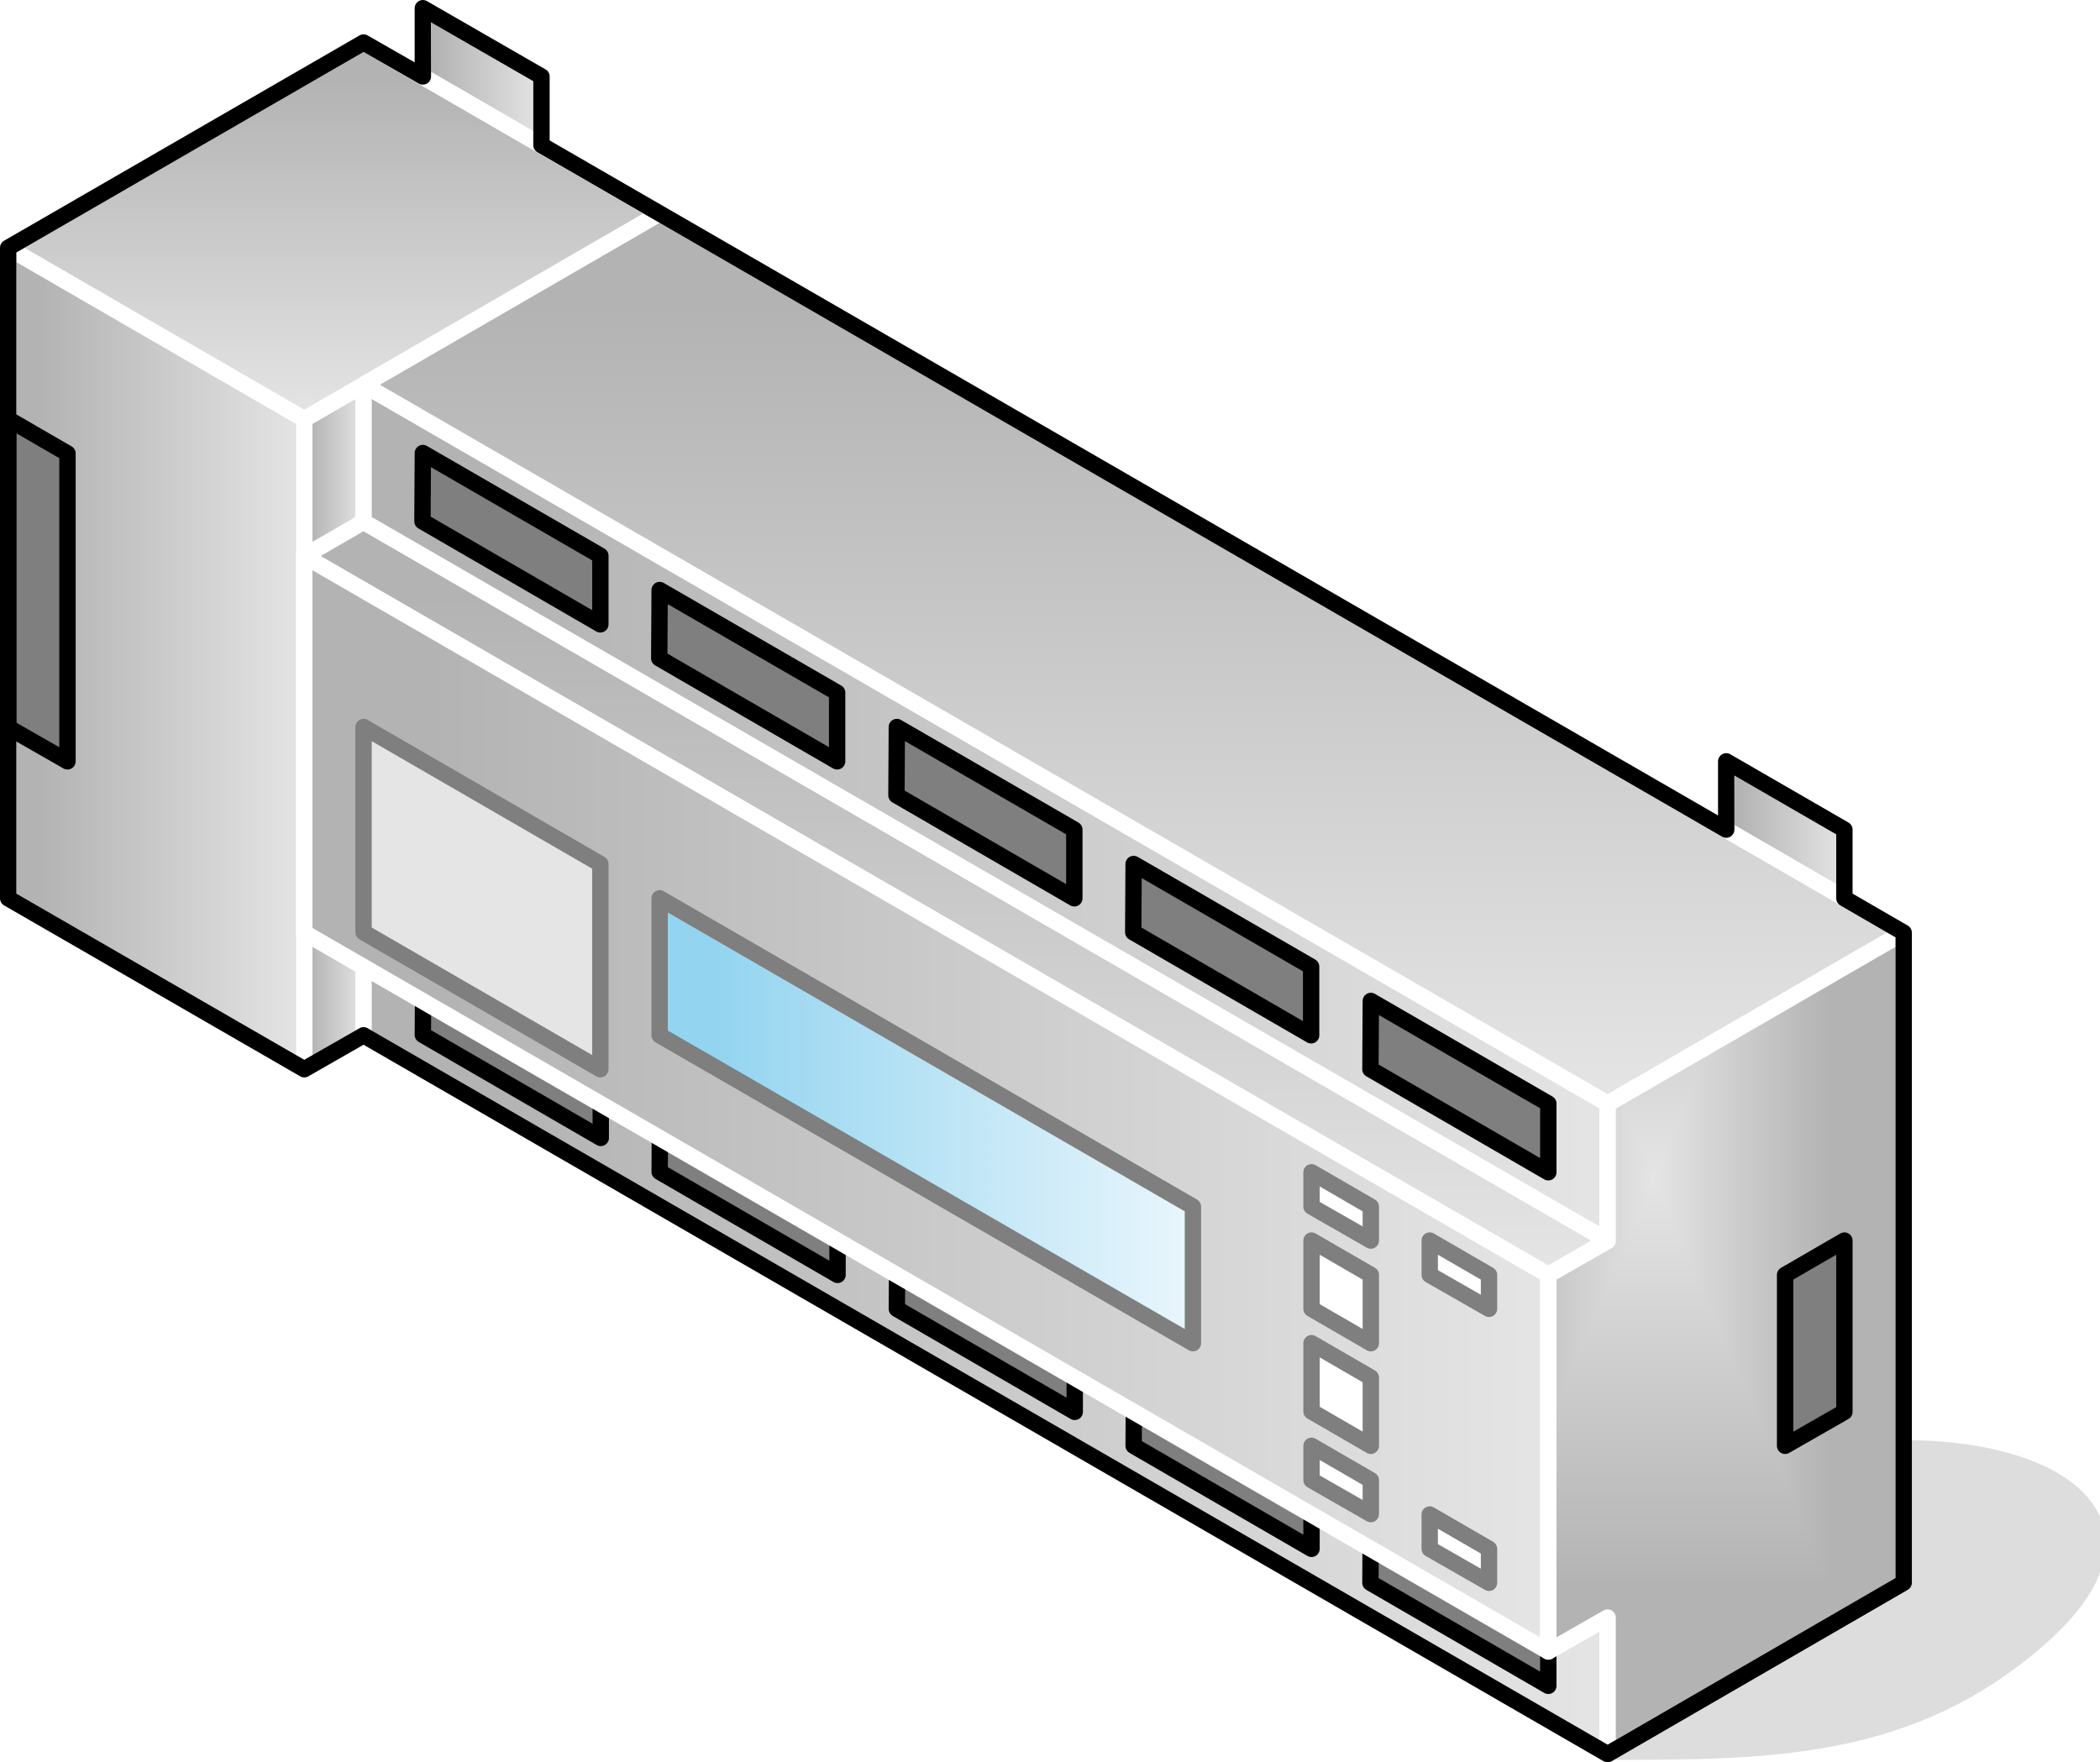 <?xml version="1.0" encoding="UTF-8"?>
<!DOCTYPE svg PUBLIC "-//W3C//DTD SVG 1.1//EN" "http://www.w3.org/Graphics/SVG/1.1/DTD/svg11.dtd">
<svg version="1.2" width="51.35mm" height="43.1mm" viewBox="16536 7975 5135 4310" preserveAspectRatio="xMidYMid" fill-rule="evenodd" stroke-width="28.222" stroke-linejoin="round" xmlns="http://www.w3.org/2000/svg" xmlns:ooo="http://xml.openoffice.org/svg/export" xmlns:xlink="http://www.w3.org/1999/xlink" xmlns:presentation="http://sun.com/xmlns/staroffice/presentation" xmlns:smil="http://www.w3.org/2001/SMIL20/" xmlns:anim="urn:oasis:names:tc:opendocument:xmlns:animation:1.0" xml:space="preserve">
 <defs class="ClipPathGroup">
  <clipPath id="presentation_clip_path" clipPathUnits="userSpaceOnUse">
   <rect x="16536" y="7975" width="5135" height="4310"/>
  </clipPath>
 </defs>
 <defs class="TextShapeIndex">
  <g ooo:slide="id1" ooo:id-list="id3 id4 id5 id6 id7 id8 id9 id10 id11 id12 id13 id14 id15 id16 id17 id18 id19 id20 id21 id22 id23 id24 id25 id26 id27 id28 id29 id30 id31 id32 id33 id34 id35 id36 id37 id38 id39"/>
 </defs>
 <defs class="EmbeddedBulletChars">
  <g id="bullet-char-template(57356)" transform="scale(0,-0)">
   <path d="M 580,1141 L 1163,571 580,0 -4,571 580,1141 Z"/>
  </g>
  <g id="bullet-char-template(57354)" transform="scale(0,-0)">
   <path d="M 8,1128 L 1137,1128 1137,0 8,0 8,1128 Z"/>
  </g>
  <g id="bullet-char-template(10146)" transform="scale(0,-0)">
   <path d="M 174,0 L 602,739 174,1481 1456,739 174,0 Z M 1358,739 L 309,1346 659,739 1358,739 Z"/>
  </g>
  <g id="bullet-char-template(10132)" transform="scale(0,-0)">
   <path d="M 2015,739 L 1276,0 717,0 1260,543 174,543 174,936 1260,936 717,1481 1274,1481 2015,739 Z"/>
  </g>
  <g id="bullet-char-template(10007)" transform="scale(0,-0)">
   <path d="M 0,-2 C -7,14 -16,27 -25,37 L 356,567 C 262,823 215,952 215,954 215,979 228,992 255,992 264,992 276,990 289,987 310,991 331,999 354,1012 L 381,999 492,748 772,1049 836,1024 860,1049 C 881,1039 901,1025 922,1006 886,937 835,863 770,784 769,783 710,716 594,584 L 774,223 C 774,196 753,168 711,139 L 727,119 C 717,90 699,76 672,76 641,76 570,178 457,381 L 164,-76 C 142,-110 111,-127 72,-127 30,-127 9,-110 8,-76 1,-67 -2,-52 -2,-32 -2,-23 -1,-13 0,-2 Z"/>
  </g>
  <g id="bullet-char-template(10004)" transform="scale(0,-0)">
   <path d="M 285,-33 C 182,-33 111,30 74,156 52,228 41,333 41,471 41,549 55,616 82,672 116,743 169,778 240,778 293,778 328,747 346,684 L 369,508 C 377,444 397,411 428,410 L 1163,1116 C 1174,1127 1196,1133 1229,1133 1271,1133 1292,1118 1292,1087 L 1292,965 C 1292,929 1282,901 1262,881 L 442,47 C 390,-6 338,-33 285,-33 Z"/>
  </g>
  <g id="bullet-char-template(9679)" transform="scale(0,-0)">
   <path d="M 813,0 C 632,0 489,54 383,161 276,268 223,411 223,592 223,773 276,916 383,1023 489,1130 632,1184 813,1184 992,1184 1136,1130 1245,1023 1353,916 1407,772 1407,592 1407,412 1353,268 1245,161 1136,54 992,0 813,0 Z"/>
  </g>
  <g id="bullet-char-template(8226)" transform="scale(0,-0)">
   <path d="M 346,457 C 273,457 209,483 155,535 101,586 74,649 74,723 74,796 101,859 155,911 209,963 273,989 346,989 419,989 480,963 531,910 582,859 608,796 608,723 608,648 583,586 532,535 482,483 420,457 346,457 Z"/>
  </g>
  <g id="bullet-char-template(8211)" transform="scale(0,-0)">
   <path d="M -4,459 L 1135,459 1135,606 -4,606 -4,459 Z"/>
  </g>
 </defs>
 <defs class="TextEmbeddedBitmaps"/>
 <g class="SlideGroup">
  <g>
   <g id="id1" class="Slide" clip-path="url(#presentation_clip_path)">
    <g class="Page">
     <g class="Group">
      <g class="com.sun.star.drawing.ClosedBezierShape">
       <g id="id3">
        <rect class="BoundingBox" stroke="none" fill="none" x="20466" y="11510" width="1206" height="757"/>
        <path fill="rgb(221,221,221)" stroke="none" d="M 20467,12265 C 20865,12265 21211,12264 21528,11985 21845,11706 21589,11511 21191,11511 21191,11762 20467,11929 20467,12265 Z"/>
        <path fill="none" stroke="rgb(221,221,221)" d="M 20467,12265 C 20865,12265 21211,12264 21528,11985 21845,11706 21589,11511 21191,11511 21191,11762 20467,11929 20467,12265 Z"/>
       </g>
      </g>
      <g class="Group">
       <g class="com.sun.star.drawing.PolyPolygonShape">
        <g id="id4">
         <rect class="BoundingBox" stroke="none" fill="none" x="17260" y="8896" width="186" height="1716"/>
         <g>
          <defs>
           <linearGradient id="gradient1" x1="17279" y1="9753" x2="17426" y2="9753" gradientUnits="userSpaceOnUse">
            <stop offset="0.1" style="stop-color:rgb(179,179,179)"/>
            <stop offset="1" style="stop-color:rgb(229,229,229)"/>
           </linearGradient>
          </defs>
          <path style="fill:url(#gradient1)" d="M 17280,10591 L 17280,9000 17425,8916 17425,10507 17280,10591 Z"/>
         </g>
         <path fill="none" stroke="rgb(255,255,255)" stroke-width="40" stroke-linejoin="round" d="M 17280,10591 L 17280,9000 17425,8916 17425,10507 17280,10591 Z"/>
        </g>
       </g>
       <g class="com.sun.star.drawing.PolyPolygonShape">
        <g id="id5">
         <rect class="BoundingBox" stroke="none" fill="none" x="17405" y="10152" width="3083" height="2134"/>
         <g>
          <defs>
           <linearGradient id="gradient2" x1="17425" y1="11218" x2="20468" y2="11218" gradientUnits="userSpaceOnUse">
            <stop offset="0.1" style="stop-color:rgb(179,179,179)"/>
            <stop offset="1" style="stop-color:rgb(229,229,229)"/>
           </linearGradient>
          </defs>
          <path style="fill:url(#gradient2)" d="M 17425,10507 L 17425,10172 20467,11930 20467,12265 17425,10507 Z"/>
         </g>
         <path fill="none" stroke="rgb(255,255,255)" stroke-width="40" stroke-linejoin="round" d="M 17425,10507 L 17425,10172 20467,11930 20467,12265 17425,10507 Z"/>
        </g>
       </g>
       <g class="com.sun.star.drawing.PolyPolygonShape">
        <g id="id6">
         <rect class="BoundingBox" stroke="none" fill="none" x="17260" y="9231" width="3228" height="1884"/>
         <g>
          <defs>
           <linearGradient id="gradient3" x1="18873" y1="9251" x2="18873" y2="11093" gradientUnits="userSpaceOnUse">
            <stop offset="0.1" style="stop-color:rgb(179,179,179)"/>
            <stop offset="1" style="stop-color:rgb(229,229,229)"/>
           </linearGradient>
          </defs>
          <path style="fill:url(#gradient3)" d="M 20322,11093 L 17280,9335 17425,9251 20467,11009 20322,11093 Z"/>
         </g>
         <path fill="none" stroke="rgb(255,255,255)" stroke-width="40" stroke-linejoin="round" d="M 20322,11093 L 17280,9335 17425,9251 20467,11009 20322,11093 Z"/>
        </g>
       </g>
       <g class="com.sun.star.drawing.PolyPolygonShape">
        <g id="id7">
         <rect class="BoundingBox" stroke="none" fill="none" x="17405" y="8896" width="3083" height="2134"/>
         <g>
          <defs>
           <linearGradient id="gradient4" x1="17425" y1="9962" x2="20468" y2="9962" gradientUnits="userSpaceOnUse">
            <stop offset="0.1" style="stop-color:rgb(179,179,179)"/>
            <stop offset="1" style="stop-color:rgb(229,229,229)"/>
           </linearGradient>
          </defs>
          <path style="fill:url(#gradient4)" d="M 17425,9251 L 17425,8916 20467,10674 20467,11009 17425,9251 Z"/>
         </g>
         <path fill="none" stroke="rgb(255,255,255)" stroke-width="40" stroke-linejoin="round" d="M 17425,9251 L 17425,8916 20467,10674 20467,11009 17425,9251 Z"/>
        </g>
       </g>
       <g class="com.sun.star.drawing.PolyPolygonShape">
        <g id="id8">
         <rect class="BoundingBox" stroke="none" fill="none" x="19288" y="10904" width="186" height="293"/>
         <path fill="rgb(255,255,255)" stroke="none" d="M 19308,11092 L 19308,10925 19453,11009 19453,11176 19308,11092 Z"/>
         <path fill="none" stroke="rgb(127,127,127)" stroke-width="40" stroke-linejoin="round" d="M 19308,11092 L 19308,10925 19453,11009 19453,11176 19308,11092 Z"/>
        </g>
       </g>
       <g class="com.sun.star.drawing.PolyPolygonShape">
        <g id="id9">
         <rect class="BoundingBox" stroke="none" fill="none" x="19433" y="9482" width="186" height="292"/>
         <path fill="rgb(0,0,0)" stroke="none" d="M 19453,9669 L 19453,9502 19598,9586 19598,9753 19453,9669 Z"/>
         <path fill="none" stroke="rgb(127,127,127)" stroke-width="40" stroke-linejoin="round" d="M 19453,9669 L 19453,9502 19598,9586 19598,9753 19453,9669 Z"/>
        </g>
       </g>
       <g class="com.sun.star.drawing.PolyPolygonShape">
        <g id="id10">
         <rect class="BoundingBox" stroke="none" fill="none" x="19723" y="9649" width="186" height="293"/>
         <path fill="rgb(0,0,0)" stroke="none" d="M 19743,9837 L 19743,9670 19888,9754 19888,9921 19743,9837 Z"/>
         <path fill="none" stroke="rgb(127,127,127)" stroke-width="40" stroke-linejoin="round" d="M 19743,9837 L 19743,9670 19888,9754 19888,9921 19743,9837 Z"/>
        </g>
       </g>
       <g class="com.sun.star.drawing.PolyPolygonShape">
        <g id="id11">
         <rect class="BoundingBox" stroke="none" fill="none" x="19144" y="9315" width="186" height="292"/>
         <path fill="rgb(0,0,0)" stroke="none" d="M 19164,9502 L 19164,9335 19309,9419 19309,9586 19164,9502 Z"/>
         <path fill="none" stroke="rgb(127,127,127)" stroke-width="40" stroke-linejoin="round" d="M 19164,9502 L 19164,9335 19309,9419 19309,9586 19164,9502 Z"/>
        </g>
       </g>
       <g class="com.sun.star.drawing.PolyPolygonShape">
        <g id="id12">
         <rect class="BoundingBox" stroke="none" fill="none" x="19867" y="11659" width="476" height="460"/>
         <path fill="rgb(127,127,127)" stroke="none" d="M 19887,11846 L 19888,11679 20322,11930 20322,12098 19887,11846 Z"/>
         <path fill="none" stroke="rgb(0,0,0)" stroke-width="40" stroke-linejoin="round" d="M 19887,11846 L 19888,11679 20322,11930 20322,12098 19887,11846 Z"/>
        </g>
       </g>
       <g class="com.sun.star.drawing.PolyPolygonShape">
        <g id="id13">
         <rect class="BoundingBox" stroke="none" fill="none" x="19288" y="11324" width="476" height="461"/>
         <path fill="rgb(127,127,127)" stroke="none" d="M 19308,11511 L 19309,11344 19743,11595 19743,11763 19308,11511 Z"/>
         <path fill="none" stroke="rgb(0,0,0)" stroke-width="40" stroke-linejoin="round" d="M 19308,11511 L 19309,11344 19743,11595 19743,11763 19308,11511 Z"/>
        </g>
       </g>
       <g class="com.sun.star.drawing.PolyPolygonShape">
        <g id="id14">
         <rect class="BoundingBox" stroke="none" fill="none" x="18709" y="10989" width="476" height="460"/>
         <path fill="rgb(127,127,127)" stroke="none" d="M 18729,11176 L 18730,11009 19164,11260 19164,11428 18729,11176 Z"/>
         <path fill="none" stroke="rgb(0,0,0)" stroke-width="40" stroke-linejoin="round" d="M 18729,11176 L 18730,11009 19164,11260 19164,11428 18729,11176 Z"/>
        </g>
       </g>
       <g class="com.sun.star.drawing.PolyPolygonShape">
        <g id="id15">
         <rect class="BoundingBox" stroke="none" fill="none" x="18128" y="10654" width="477" height="461"/>
         <path fill="rgb(127,127,127)" stroke="none" d="M 18149,10841 L 18150,10674 18584,10925 18584,11093 18149,10841 Z"/>
         <path fill="none" stroke="rgb(0,0,0)" stroke-width="40" stroke-linejoin="round" d="M 18149,10841 L 18150,10674 18584,10925 18584,11093 18149,10841 Z"/>
        </g>
       </g>
       <g class="com.sun.star.drawing.PolyPolygonShape">
        <g id="id16">
         <rect class="BoundingBox" stroke="none" fill="none" x="17550" y="10319" width="476" height="460"/>
         <path fill="rgb(127,127,127)" stroke="none" d="M 17570,10506 L 17571,10339 18005,10590 18005,10758 17570,10506 Z"/>
         <path fill="none" stroke="rgb(0,0,0)" stroke-width="40" stroke-linejoin="round" d="M 17570,10506 L 17571,10339 18005,10590 18005,10758 17570,10506 Z"/>
        </g>
       </g>
       <g class="com.sun.star.drawing.PolyPolygonShape">
        <g id="id17">
         <rect class="BoundingBox" stroke="none" fill="none" x="16536" y="8560" width="765" height="2051"/>
         <g>
          <defs>
           <linearGradient id="gradient5" x1="16556" y1="9585" x2="17281" y2="9585" gradientUnits="userSpaceOnUse">
            <stop offset="0.1" style="stop-color:rgb(179,179,179)"/>
            <stop offset="1" style="stop-color:rgb(229,229,229)"/>
           </linearGradient>
          </defs>
          <path style="fill:url(#gradient5)" d="M 16556,10172 L 16556,8581 17280,9000 17280,10590 16556,10172 Z"/>
         </g>
         <path fill="none" stroke="rgb(255,255,255)" stroke-width="40" stroke-linejoin="round" d="M 16556,10172 L 16556,8581 17280,9000 17280,10590 16556,10172 Z"/>
        </g>
       </g>
       <g class="com.sun.star.drawing.PolyPolygonShape">
        <g id="id18">
         <rect class="BoundingBox" stroke="none" fill="none" x="17260" y="9315" width="3084" height="2720"/>
         <g>
          <defs>
           <linearGradient id="gradient6" x1="17280" y1="10674" x2="20323" y2="10674" gradientUnits="userSpaceOnUse">
            <stop offset="0.1" style="stop-color:rgb(179,179,179)"/>
            <stop offset="1" style="stop-color:rgb(229,229,229)"/>
           </linearGradient>
          </defs>
          <path style="fill:url(#gradient6)" d="M 17280,10256 L 17280,9335 20322,11093 20322,12014 17280,10256 Z"/>
         </g>
         <path fill="none" stroke="rgb(255,255,255)" stroke-width="40" stroke-linejoin="round" d="M 17280,10256 L 17280,9335 20322,11093 20322,12014 17280,10256 Z"/>
        </g>
       </g>
       <g class="com.sun.star.drawing.PolyPolygonShape">
        <g id="id19">
         <rect class="BoundingBox" stroke="none" fill="none" x="18129" y="10152" width="1345" height="1129"/>
         <g>
          <defs>
           <linearGradient id="gradient7" x1="18149" y1="10716" x2="19453" y2="10716" gradientUnits="userSpaceOnUse">
            <stop offset="0.1" style="stop-color:rgb(147,212,240)"/>
            <stop offset="1" style="stop-color:rgb(233,246,252)"/>
           </linearGradient>
          </defs>
          <path style="fill:url(#gradient7)" d="M 18149,10507 L 18149,10172 19453,10926 19453,11260 18149,10507 Z"/>
         </g>
         <path fill="none" stroke="rgb(127,127,127)" stroke-width="40" stroke-linejoin="round" d="M 18149,10507 L 18149,10172 19453,10926 19453,11260 18149,10507 Z"/>
        </g>
       </g>
       <g class="com.sun.star.drawing.PolyPolygonShape">
        <g id="id20">
         <rect class="BoundingBox" stroke="none" fill="none" x="18708" y="9733" width="476" height="460"/>
         <path fill="rgb(127,127,127)" stroke="none" d="M 18728,9920 L 18729,9753 19163,10004 19163,10172 18728,9920 Z"/>
         <path fill="none" stroke="rgb(0,0,0)" stroke-width="40" stroke-linejoin="round" d="M 18728,9920 L 18729,9753 19163,10004 19163,10172 18728,9920 Z"/>
        </g>
       </g>
       <g class="com.sun.star.drawing.PolyPolygonShape">
        <g id="id21">
         <rect class="BoundingBox" stroke="none" fill="none" x="18128" y="9398" width="476" height="461"/>
         <path fill="rgb(127,127,127)" stroke="none" d="M 18148,9585 L 18149,9418 18583,9669 18583,9837 18148,9585 Z"/>
         <path fill="none" stroke="rgb(0,0,0)" stroke-width="40" stroke-linejoin="round" d="M 18148,9585 L 18149,9418 18583,9669 18583,9837 18148,9585 Z"/>
        </g>
       </g>
       <g class="com.sun.star.drawing.PolyPolygonShape">
        <g id="id22">
         <rect class="BoundingBox" stroke="none" fill="none" x="17549" y="9063" width="476" height="460"/>
         <path fill="rgb(127,127,127)" stroke="none" d="M 17569,9250 L 17570,9083 18004,9334 18004,9502 17569,9250 Z"/>
         <path fill="none" stroke="rgb(0,0,0)" stroke-width="40" stroke-linejoin="round" d="M 17569,9250 L 17570,9083 18004,9334 18004,9502 17569,9250 Z"/>
        </g>
       </g>
       <g class="com.sun.star.drawing.PolyPolygonShape">
        <g id="id23">
         <rect class="BoundingBox" stroke="none" fill="none" x="19867" y="10403" width="476" height="460"/>
         <path fill="rgb(127,127,127)" stroke="none" d="M 19887,10590 L 19888,10423 20322,10674 20322,10842 19887,10590 Z"/>
         <path fill="none" stroke="rgb(0,0,0)" stroke-width="40" stroke-linejoin="round" d="M 19887,10590 L 19888,10423 20322,10674 20322,10842 19887,10590 Z"/>
        </g>
       </g>
       <g class="com.sun.star.drawing.PolyPolygonShape">
        <g id="id24">
         <rect class="BoundingBox" stroke="none" fill="none" x="19287" y="10068" width="476" height="460"/>
         <path fill="rgb(127,127,127)" stroke="none" d="M 19307,10255 L 19308,10088 19742,10339 19742,10507 19307,10255 Z"/>
         <path fill="none" stroke="rgb(0,0,0)" stroke-width="40" stroke-linejoin="round" d="M 19307,10255 L 19308,10088 19742,10339 19742,10507 19307,10255 Z"/>
        </g>
       </g>
       <g class="com.sun.star.drawing.PolyPolygonShape">
        <g id="id25">
         <rect class="BoundingBox" stroke="none" fill="none" x="19723" y="11491" width="186" height="208"/>
         <path fill="rgb(255,255,255)" stroke="none" d="M 19743,11595 L 19743,11511 19888,11595 19888,11678 19743,11595 Z"/>
         <path fill="none" stroke="rgb(127,127,127)" stroke-width="40" stroke-linejoin="round" d="M 19743,11595 L 19743,11511 19888,11595 19888,11678 19743,11595 Z"/>
        </g>
       </g>
       <g class="com.sun.star.drawing.PolyPolygonShape">
        <g id="id26">
         <rect class="BoundingBox" stroke="none" fill="none" x="19723" y="11240" width="186" height="292"/>
         <path fill="rgb(255,255,255)" stroke="none" d="M 19743,11427 L 19743,11260 19888,11344 19888,11511 19743,11427 Z"/>
         <path fill="none" stroke="rgb(127,127,127)" stroke-width="40" stroke-linejoin="round" d="M 19743,11427 L 19743,11260 19888,11344 19888,11511 19743,11427 Z"/>
        </g>
       </g>
       <g class="com.sun.star.drawing.PolyPolygonShape">
        <g id="id27">
         <rect class="BoundingBox" stroke="none" fill="none" x="19723" y="10989" width="186" height="292"/>
         <path fill="rgb(255,255,255)" stroke="none" d="M 19743,11176 L 19743,11009 19888,11093 19888,11260 19743,11176 Z"/>
         <path fill="none" stroke="rgb(127,127,127)" stroke-width="40" stroke-linejoin="round" d="M 19743,11176 L 19743,11009 19888,11093 19888,11260 19743,11176 Z"/>
        </g>
       </g>
       <g class="com.sun.star.drawing.PolyPolygonShape">
        <g id="id28">
         <rect class="BoundingBox" stroke="none" fill="none" x="19723" y="10822" width="186" height="208"/>
         <path fill="rgb(255,255,255)" stroke="none" d="M 19743,10926 L 19743,10842 19888,10926 19888,11009 19743,10926 Z"/>
         <path fill="none" stroke="rgb(127,127,127)" stroke-width="40" stroke-linejoin="round" d="M 19743,10926 L 19743,10842 19888,10926 19888,11009 19743,10926 Z"/>
        </g>
       </g>
       <g class="com.sun.star.drawing.PolyPolygonShape">
        <g id="id29">
         <rect class="BoundingBox" stroke="none" fill="none" x="20012" y="11659" width="186" height="208"/>
         <path fill="rgb(255,255,255)" stroke="none" d="M 20032,11763 L 20032,11679 20177,11763 20177,11846 20032,11763 Z"/>
         <path fill="none" stroke="rgb(127,127,127)" stroke-width="40" stroke-linejoin="round" d="M 20032,11763 L 20032,11679 20177,11763 20177,11846 20032,11763 Z"/>
        </g>
       </g>
       <g class="com.sun.star.drawing.PolyPolygonShape">
        <g id="id30">
         <rect class="BoundingBox" stroke="none" fill="none" x="20012" y="10989" width="186" height="208"/>
         <path fill="rgb(255,255,255)" stroke="none" d="M 20032,11093 L 20032,11009 20177,11093 20177,11176 20032,11093 Z"/>
         <path fill="none" stroke="rgb(127,127,127)" stroke-width="40" stroke-linejoin="round" d="M 20032,11093 L 20032,11009 20177,11093 20177,11176 20032,11093 Z"/>
        </g>
       </g>
       <g class="com.sun.star.drawing.PolyPolygonShape">
        <g id="id31">
         <rect class="BoundingBox" stroke="none" fill="none" x="16536" y="8059" width="1635" height="962"/>
         <g>
          <defs>
           <linearGradient id="gradient8" x1="17352" y1="8079" x2="17352" y2="9000" gradientUnits="userSpaceOnUse">
            <stop offset="0.1" style="stop-color:rgb(179,179,179)"/>
            <stop offset="1" style="stop-color:rgb(229,229,229)"/>
           </linearGradient>
          </defs>
          <path style="fill:url(#gradient8)" d="M 17280,9000 L 16556,8581 17425,8079 18149,8498 17280,9000 Z"/>
         </g>
         <path fill="none" stroke="rgb(255,255,255)" stroke-width="40" stroke-linejoin="round" d="M 17280,9000 L 16556,8581 17425,8079 18149,8498 17280,9000 Z"/>
        </g>
       </g>
       <g class="com.sun.star.drawing.PolyPolygonShape">
        <g id="id32">
         <rect class="BoundingBox" stroke="none" fill="none" x="17405" y="8477" width="3807" height="2218"/>
         <g>
          <defs>
           <linearGradient id="gradient9" x1="19308" y1="8497" x2="19308" y2="10674" gradientUnits="userSpaceOnUse">
            <stop offset="0.1" style="stop-color:rgb(179,179,179)"/>
            <stop offset="1" style="stop-color:rgb(229,229,229)"/>
           </linearGradient>
          </defs>
          <path style="fill:url(#gradient9)" d="M 20467,10674 L 17425,8916 18149,8497 21191,10255 20467,10674 Z"/>
         </g>
         <path fill="none" stroke="rgb(255,255,255)" stroke-width="40" stroke-linejoin="round" d="M 20467,10674 L 17425,8916 18149,8497 21191,10255 20467,10674 Z"/>
        </g>
       </g>
       <g class="com.sun.star.drawing.PolyPolygonShape">
        <g id="id33">
         <rect class="BoundingBox" stroke="none" fill="none" x="20302" y="10236" width="910" height="2050"/>
         <g>
          <defs>
           <pattern id="pattern1" x="20322" y="10256" width="870" height="2010" patternUnits="userSpaceOnUse">
            <g transform="translate(-20322,-10256)">
             <path fill="rgb(179,179,179)" stroke="none" d="M 20321,10255 L 21192,10255 21192,12266 20321,12266 20321,10255 Z M 20155,9873 L 21008,9873 21008,11842 20155,11842 20155,9873 Z"/>
             <path fill="rgb(180,180,180)" stroke="none" d="M 20155,9873 L 21008,9873 21008,11842 20155,11842 20155,9873 Z M 20164,9893 L 20999,9893 20999,11822 20164,11822 20164,9893 Z"/>
             <path fill="rgb(181,181,181)" stroke="none" d="M 20164,9893 L 20999,9893 20999,11822 20164,11822 20164,9893 Z M 20173,9913 L 20990,9913 20990,11802 20173,11802 20173,9913 Z"/>
             <path fill="rgb(182,182,182)" stroke="none" d="M 20173,9913 L 20990,9913 20990,11802 20173,11802 20173,9913 Z M 20181,9933 L 20982,9933 20982,11782 20181,11782 20181,9933 Z"/>
             <path fill="rgb(183,183,183)" stroke="none" d="M 20181,9933 L 20982,9933 20982,11782 20181,11782 20181,9933 Z M 20190,9953 L 20973,9953 20973,11762 20190,11762 20190,9953 Z"/>
             <path fill="rgb(184,184,184)" stroke="none" d="M 20190,9953 L 20973,9953 20973,11762 20190,11762 20190,9953 Z M 20199,9973 L 20964,9973 20964,11742 20199,11742 20199,9973 Z"/>
             <path fill="rgb(185,185,185)" stroke="none" d="M 20199,9973 L 20964,9973 20964,11742 20199,11742 20199,9973 Z M 20208,9993 L 20955,9993 20955,11722 20208,11722 20208,9993 Z"/>
             <path fill="rgb(186,186,186)" stroke="none" d="M 20208,9993 L 20955,9993 20955,11722 20208,11722 20208,9993 Z M 20216,10013 L 20947,10013 20947,11702 20216,11702 20216,10013 Z"/>
             <path fill="rgb(187,187,187)" stroke="none" d="M 20216,10013 L 20947,10013 20947,11702 20216,11702 20216,10013 Z M 20225,10034 L 20938,10034 20938,11681 20225,11681 20225,10034 Z"/>
             <path fill="rgb(188,188,188)" stroke="none" d="M 20225,10034 L 20938,10034 20938,11681 20225,11681 20225,10034 Z M 20234,10054 L 20929,10054 20929,11661 20234,11661 20234,10054 Z"/>
             <path fill="rgb(189,189,189)" stroke="none" d="M 20234,10054 L 20929,10054 20929,11661 20234,11661 20234,10054 Z M 20242,10074 L 20921,10074 20921,11641 20242,11641 20242,10074 Z"/>
             <path fill="rgb(190,190,190)" stroke="none" d="M 20242,10074 L 20921,10074 20921,11641 20242,11641 20242,10074 Z M 20251,10094 L 20912,10094 20912,11621 20251,11621 20251,10094 Z"/>
             <path fill="rgb(191,191,191)" stroke="none" d="M 20251,10094 L 20912,10094 20912,11621 20251,11621 20251,10094 Z M 20260,10114 L 20903,10114 20903,11601 20260,11601 20260,10114 Z"/>
             <path fill="rgb(192,192,192)" stroke="none" d="M 20260,10114 L 20903,10114 20903,11601 20260,11601 20260,10114 Z M 20269,10134 L 20894,10134 20894,11581 20269,11581 20269,10134 Z"/>
             <path fill="rgb(193,193,193)" stroke="none" d="M 20269,10134 L 20894,10134 20894,11581 20269,11581 20269,10134 Z M 20277,10154 L 20886,10154 20886,11561 20277,11561 20277,10154 Z"/>
             <path fill="rgb(194,194,194)" stroke="none" d="M 20277,10154 L 20886,10154 20886,11561 20277,11561 20277,10154 Z M 20286,10174 L 20877,10174 20877,11541 20286,11541 20286,10174 Z"/>
             <path fill="rgb(195,195,195)" stroke="none" d="M 20286,10174 L 20877,10174 20877,11541 20286,11541 20286,10174 Z M 20295,10195 L 20868,10195 20868,11520 20295,11520 20295,10195 Z"/>
             <path fill="rgb(196,196,196)" stroke="none" d="M 20295,10195 L 20868,10195 20868,11520 20295,11520 20295,10195 Z M 20302,10215 L 20860,10215 20860,11500 20302,11500 20302,10215 Z"/>
             <path fill="rgb(197,197,197)" stroke="none" d="M 20302,10215 L 20860,10215 20860,11500 20302,11500 20302,10215 Z M 20311,10235 L 20851,10235 20851,11480 20311,11480 20311,10235 Z"/>
             <path fill="rgb(198,198,198)" stroke="none" d="M 20311,10235 L 20851,10235 20851,11480 20311,11480 20311,10235 Z M 20320,10254 L 20842,10254 20842,11460 20320,11460 20320,10254 Z"/>
             <path fill="rgb(199,199,199)" stroke="none" d="M 20320,10254 L 20842,10254 20842,11460 20320,11460 20320,10254 Z M 20329,10274 L 20833,10274 20833,11440 20329,11440 20329,10274 Z"/>
             <path fill="rgb(200,200,200)" stroke="none" d="M 20329,10274 L 20833,10274 20833,11440 20329,11440 20329,10274 Z M 20337,10294 L 20825,10294 20825,11420 20337,11420 20337,10294 Z"/>
             <path fill="rgb(201,201,201)" stroke="none" d="M 20337,10294 L 20825,10294 20825,11420 20337,11420 20337,10294 Z M 20346,10314 L 20816,10314 20816,11400 20346,11400 20346,10314 Z"/>
             <path fill="rgb(202,202,202)" stroke="none" d="M 20346,10314 L 20816,10314 20816,11400 20346,11400 20346,10314 Z M 20355,10334 L 20807,10334 20807,11380 20355,11380 20355,10334 Z"/>
             <path fill="rgb(203,203,203)" stroke="none" d="M 20355,10334 L 20807,10334 20807,11380 20355,11380 20355,10334 Z M 20363,10355 L 20798,10355 20798,11360 20363,11360 20363,10355 Z"/>
             <path fill="rgb(204,204,204)" stroke="none" d="M 20363,10355 L 20798,10355 20798,11360 20363,11360 20363,10355 Z M 20372,10375 L 20790,10375 20790,11339 20372,11339 20372,10375 Z"/>
             <path fill="rgb(205,205,205)" stroke="none" d="M 20372,10375 L 20790,10375 20790,11339 20372,11339 20372,10375 Z M 20381,10395 L 20781,10395 20781,11319 20381,11319 20381,10395 Z"/>
             <path fill="rgb(206,206,206)" stroke="none" d="M 20381,10395 L 20781,10395 20781,11319 20381,11319 20381,10395 Z M 20390,10415 L 20772,10415 20772,11299 20390,11299 20390,10415 Z"/>
             <path fill="rgb(207,207,207)" stroke="none" d="M 20390,10415 L 20772,10415 20772,11299 20390,11299 20390,10415 Z M 20398,10435 L 20764,10435 20764,11279 20398,11279 20398,10435 Z"/>
             <path fill="rgb(208,208,208)" stroke="none" d="M 20398,10435 L 20764,10435 20764,11279 20398,11279 20398,10435 Z M 20407,10455 L 20755,10455 20755,11259 20407,11259 20407,10455 Z"/>
             <path fill="rgb(209,209,209)" stroke="none" d="M 20407,10455 L 20755,10455 20755,11259 20407,11259 20407,10455 Z M 20416,10475 L 20746,10475 20746,11239 20416,11239 20416,10475 Z"/>
             <path fill="rgb(210,210,210)" stroke="none" d="M 20416,10475 L 20746,10475 20746,11239 20416,11239 20416,10475 Z M 20425,10495 L 20737,10495 20737,11219 20425,11219 20425,10495 Z"/>
             <path fill="rgb(211,211,211)" stroke="none" d="M 20425,10495 L 20737,10495 20737,11219 20425,11219 20425,10495 Z M 20433,10515 L 20729,10515 20729,11199 20433,11199 20433,10515 Z"/>
             <path fill="rgb(212,212,212)" stroke="none" d="M 20433,10515 L 20729,10515 20729,11199 20433,11199 20433,10515 Z M 20442,10536 L 20720,10536 20720,11178 20442,11178 20442,10536 Z"/>
             <path fill="rgb(213,213,213)" stroke="none" d="M 20442,10536 L 20720,10536 20720,11178 20442,11178 20442,10536 Z M 20451,10556 L 20711,10556 20711,11158 20451,11158 20451,10556 Z"/>
             <path fill="rgb(214,214,214)" stroke="none" d="M 20451,10556 L 20711,10556 20711,11158 20451,11158 20451,10556 Z M 20459,10576 L 20703,10576 20703,11138 20459,11138 20459,10576 Z"/>
             <path fill="rgb(215,215,215)" stroke="none" d="M 20459,10576 L 20703,10576 20703,11138 20459,11138 20459,10576 Z M 20468,10596 L 20694,10596 20694,11118 20468,11118 20468,10596 Z"/>
             <path fill="rgb(216,216,216)" stroke="none" d="M 20468,10596 L 20694,10596 20694,11118 20468,11118 20468,10596 Z M 20477,10616 L 20685,10616 20685,11098 20477,11098 20477,10616 Z"/>
             <path fill="rgb(217,217,217)" stroke="none" d="M 20477,10616 L 20685,10616 20685,11098 20477,11098 20477,10616 Z M 20486,10636 L 20676,10636 20676,11078 20486,11078 20486,10636 Z"/>
             <path fill="rgb(218,218,218)" stroke="none" d="M 20486,10636 L 20676,10636 20676,11078 20486,11078 20486,10636 Z M 20494,10656 L 20668,10656 20668,11058 20494,11058 20494,10656 Z"/>
             <path fill="rgb(219,219,219)" stroke="none" d="M 20494,10656 L 20668,10656 20668,11058 20494,11058 20494,10656 Z M 20503,10676 L 20659,10676 20659,11038 20503,11038 20503,10676 Z"/>
             <path fill="rgb(220,220,220)" stroke="none" d="M 20503,10676 L 20659,10676 20659,11038 20503,11038 20503,10676 Z M 20512,10697 L 20650,10697 20650,11017 20512,11017 20512,10697 Z"/>
             <path fill="rgb(221,221,221)" stroke="none" d="M 20512,10697 L 20650,10697 20650,11017 20512,11017 20512,10697 Z M 20520,10717 L 20642,10717 20642,10997 20520,10997 20520,10717 Z"/>
             <path fill="rgb(222,222,222)" stroke="none" d="M 20520,10717 L 20642,10717 20642,10997 20520,10997 20520,10717 Z M 20529,10737 L 20633,10737 20633,10977 20529,10977 20529,10737 Z"/>
             <path fill="rgb(223,223,223)" stroke="none" d="M 20529,10737 L 20633,10737 20633,10977 20529,10977 20529,10737 Z M 20538,10757 L 20624,10757 20624,10957 20538,10957 20538,10757 Z"/>
             <path fill="rgb(224,224,224)" stroke="none" d="M 20538,10757 L 20624,10757 20624,10957 20538,10957 20538,10757 Z M 20547,10777 L 20615,10777 20615,10937 20547,10937 20547,10777 Z"/>
             <path fill="rgb(225,225,225)" stroke="none" d="M 20547,10777 L 20615,10777 20615,10937 20547,10937 20547,10777 Z M 20555,10797 L 20607,10797 20607,10917 20555,10917 20555,10797 Z"/>
             <path fill="rgb(226,226,226)" stroke="none" d="M 20555,10797 L 20607,10797 20607,10917 20555,10917 20555,10797 Z M 20564,10817 L 20598,10817 20598,10897 20564,10897 20564,10817 Z"/>
             <path fill="rgb(227,227,227)" stroke="none" d="M 20564,10817 L 20598,10817 20598,10897 20564,10897 20564,10817 Z M 20573,10837 L 20589,10837 20589,10877 20573,10877 20573,10837 Z"/>
             <path fill="rgb(229,229,229)" stroke="none" d="M 20573,10837 L 20589,10837 20589,10877 20573,10877 20573,10837 Z"/>
            </g>
           </pattern>
          </defs>
          <path style="fill:url(#pattern1)" d="M 20467,12265 L 20467,11931 20322,12014 20322,11093 20467,11010 20467,10675 21191,10256 21191,11847 20467,12265 Z"/>
         </g>
         <path fill="none" stroke="rgb(255,255,255)" stroke-width="40" stroke-linejoin="round" d="M 20467,12265 L 20467,11931 20322,12014 20322,11093 20467,11010 20467,10675 21191,10256 21191,11847 20467,12265 Z"/>
        </g>
       </g>
       <g class="com.sun.star.drawing.PolyPolygonShape">
        <g id="id34">
         <rect class="BoundingBox" stroke="none" fill="none" x="16536" y="8980" width="186" height="878"/>
         <path fill="rgb(127,127,127)" stroke="none" d="M 16556,9754 L 16556,9000 16701,9084 16701,9837 16556,9754 Z"/>
         <path fill="none" stroke="rgb(0,0,0)" stroke-width="40" stroke-linejoin="round" d="M 16556,9754 L 16556,9000 16701,9084 16701,9837 16556,9754 Z"/>
        </g>
       </g>
       <g class="com.sun.star.drawing.PolyPolygonShape">
        <g id="id35">
         <rect class="BoundingBox" stroke="none" fill="none" x="17404" y="9732" width="621" height="879"/>
         <path fill="rgb(229,229,229)" stroke="none" d="M 17425,10255 L 17425,9753 18004,10088 18004,10590 17425,10255 Z"/>
         <path fill="none" stroke="rgb(127,127,127)" stroke-width="40" stroke-linejoin="round" d="M 17425,10255 L 17425,9753 18004,10088 18004,10590 17425,10255 Z"/>
        </g>
       </g>
       <g class="com.sun.star.drawing.PolyPolygonShape">
        <g id="id36">
         <rect class="BoundingBox" stroke="none" fill="none" x="17550" y="7975" width="331" height="376"/>
         <g>
          <defs>
           <linearGradient id="gradient10" x1="17570" y1="8162" x2="17861" y2="8162" gradientUnits="userSpaceOnUse">
            <stop offset="0.1" style="stop-color:rgb(179,179,179)"/>
            <stop offset="1" style="stop-color:rgb(229,229,229)"/>
           </linearGradient>
          </defs>
          <path style="fill:url(#gradient10)" d="M 17570,8162 L 17571,7995 17860,8162 17860,8330 17570,8162 Z"/>
         </g>
         <path fill="none" stroke="rgb(255,255,255)" stroke-width="40" stroke-linejoin="round" d="M 17570,8162 L 17571,7995 17860,8162 17860,8330 17570,8162 Z"/>
        </g>
       </g>
       <g class="com.sun.star.drawing.PolyPolygonShape">
        <g id="id37">
         <rect class="BoundingBox" stroke="none" fill="none" x="20737" y="9817" width="331" height="376"/>
         <g>
          <defs>
           <linearGradient id="gradient11" x1="20757" y1="10004" x2="21048" y2="10004" gradientUnits="userSpaceOnUse">
            <stop offset="0.1" style="stop-color:rgb(179,179,179)"/>
            <stop offset="1" style="stop-color:rgb(229,229,229)"/>
           </linearGradient>
          </defs>
          <path style="fill:url(#gradient11)" d="M 20757,10004 L 20758,9837 21047,10004 21047,10172 20757,10004 Z"/>
         </g>
         <path fill="none" stroke="rgb(255,255,255)" stroke-width="40" stroke-linejoin="round" d="M 20757,10004 L 20758,9837 21047,10004 21047,10172 20757,10004 Z"/>
        </g>
       </g>
       <g class="com.sun.star.drawing.PolyPolygonShape">
        <g id="id38">
         <rect class="BoundingBox" stroke="none" fill="none" x="16536" y="7975" width="4676" height="4311"/>
         <path fill="none" stroke="rgb(0,0,0)" stroke-width="40" stroke-linejoin="round" d="M 17425,10507 L 17280,10590 16556,10172 16556,8581 17425,8079 17570,8162 17570,7995 17860,8162 17860,8330 20757,10004 20757,9837 21046,10004 21046,10172 21191,10256 21191,11846 20467,12265 17425,10507 Z"/>
        </g>
       </g>
       <g class="com.sun.star.drawing.PolyPolygonShape">
        <g id="id39">
         <rect class="BoundingBox" stroke="none" fill="none" x="20881" y="10989" width="186" height="543"/>
         <path fill="rgb(127,127,127)" stroke="none" d="M 20901,11511 L 20901,11093 21046,11009 21046,11428 20901,11511 Z"/>
         <path fill="none" stroke="rgb(0,0,0)" stroke-width="40" stroke-linejoin="round" d="M 20901,11511 L 20901,11093 21046,11009 21046,11428 20901,11511 Z"/>
        </g>
       </g>
      </g>
     </g>
    </g>
   </g>
  </g>
 </g>
</svg>